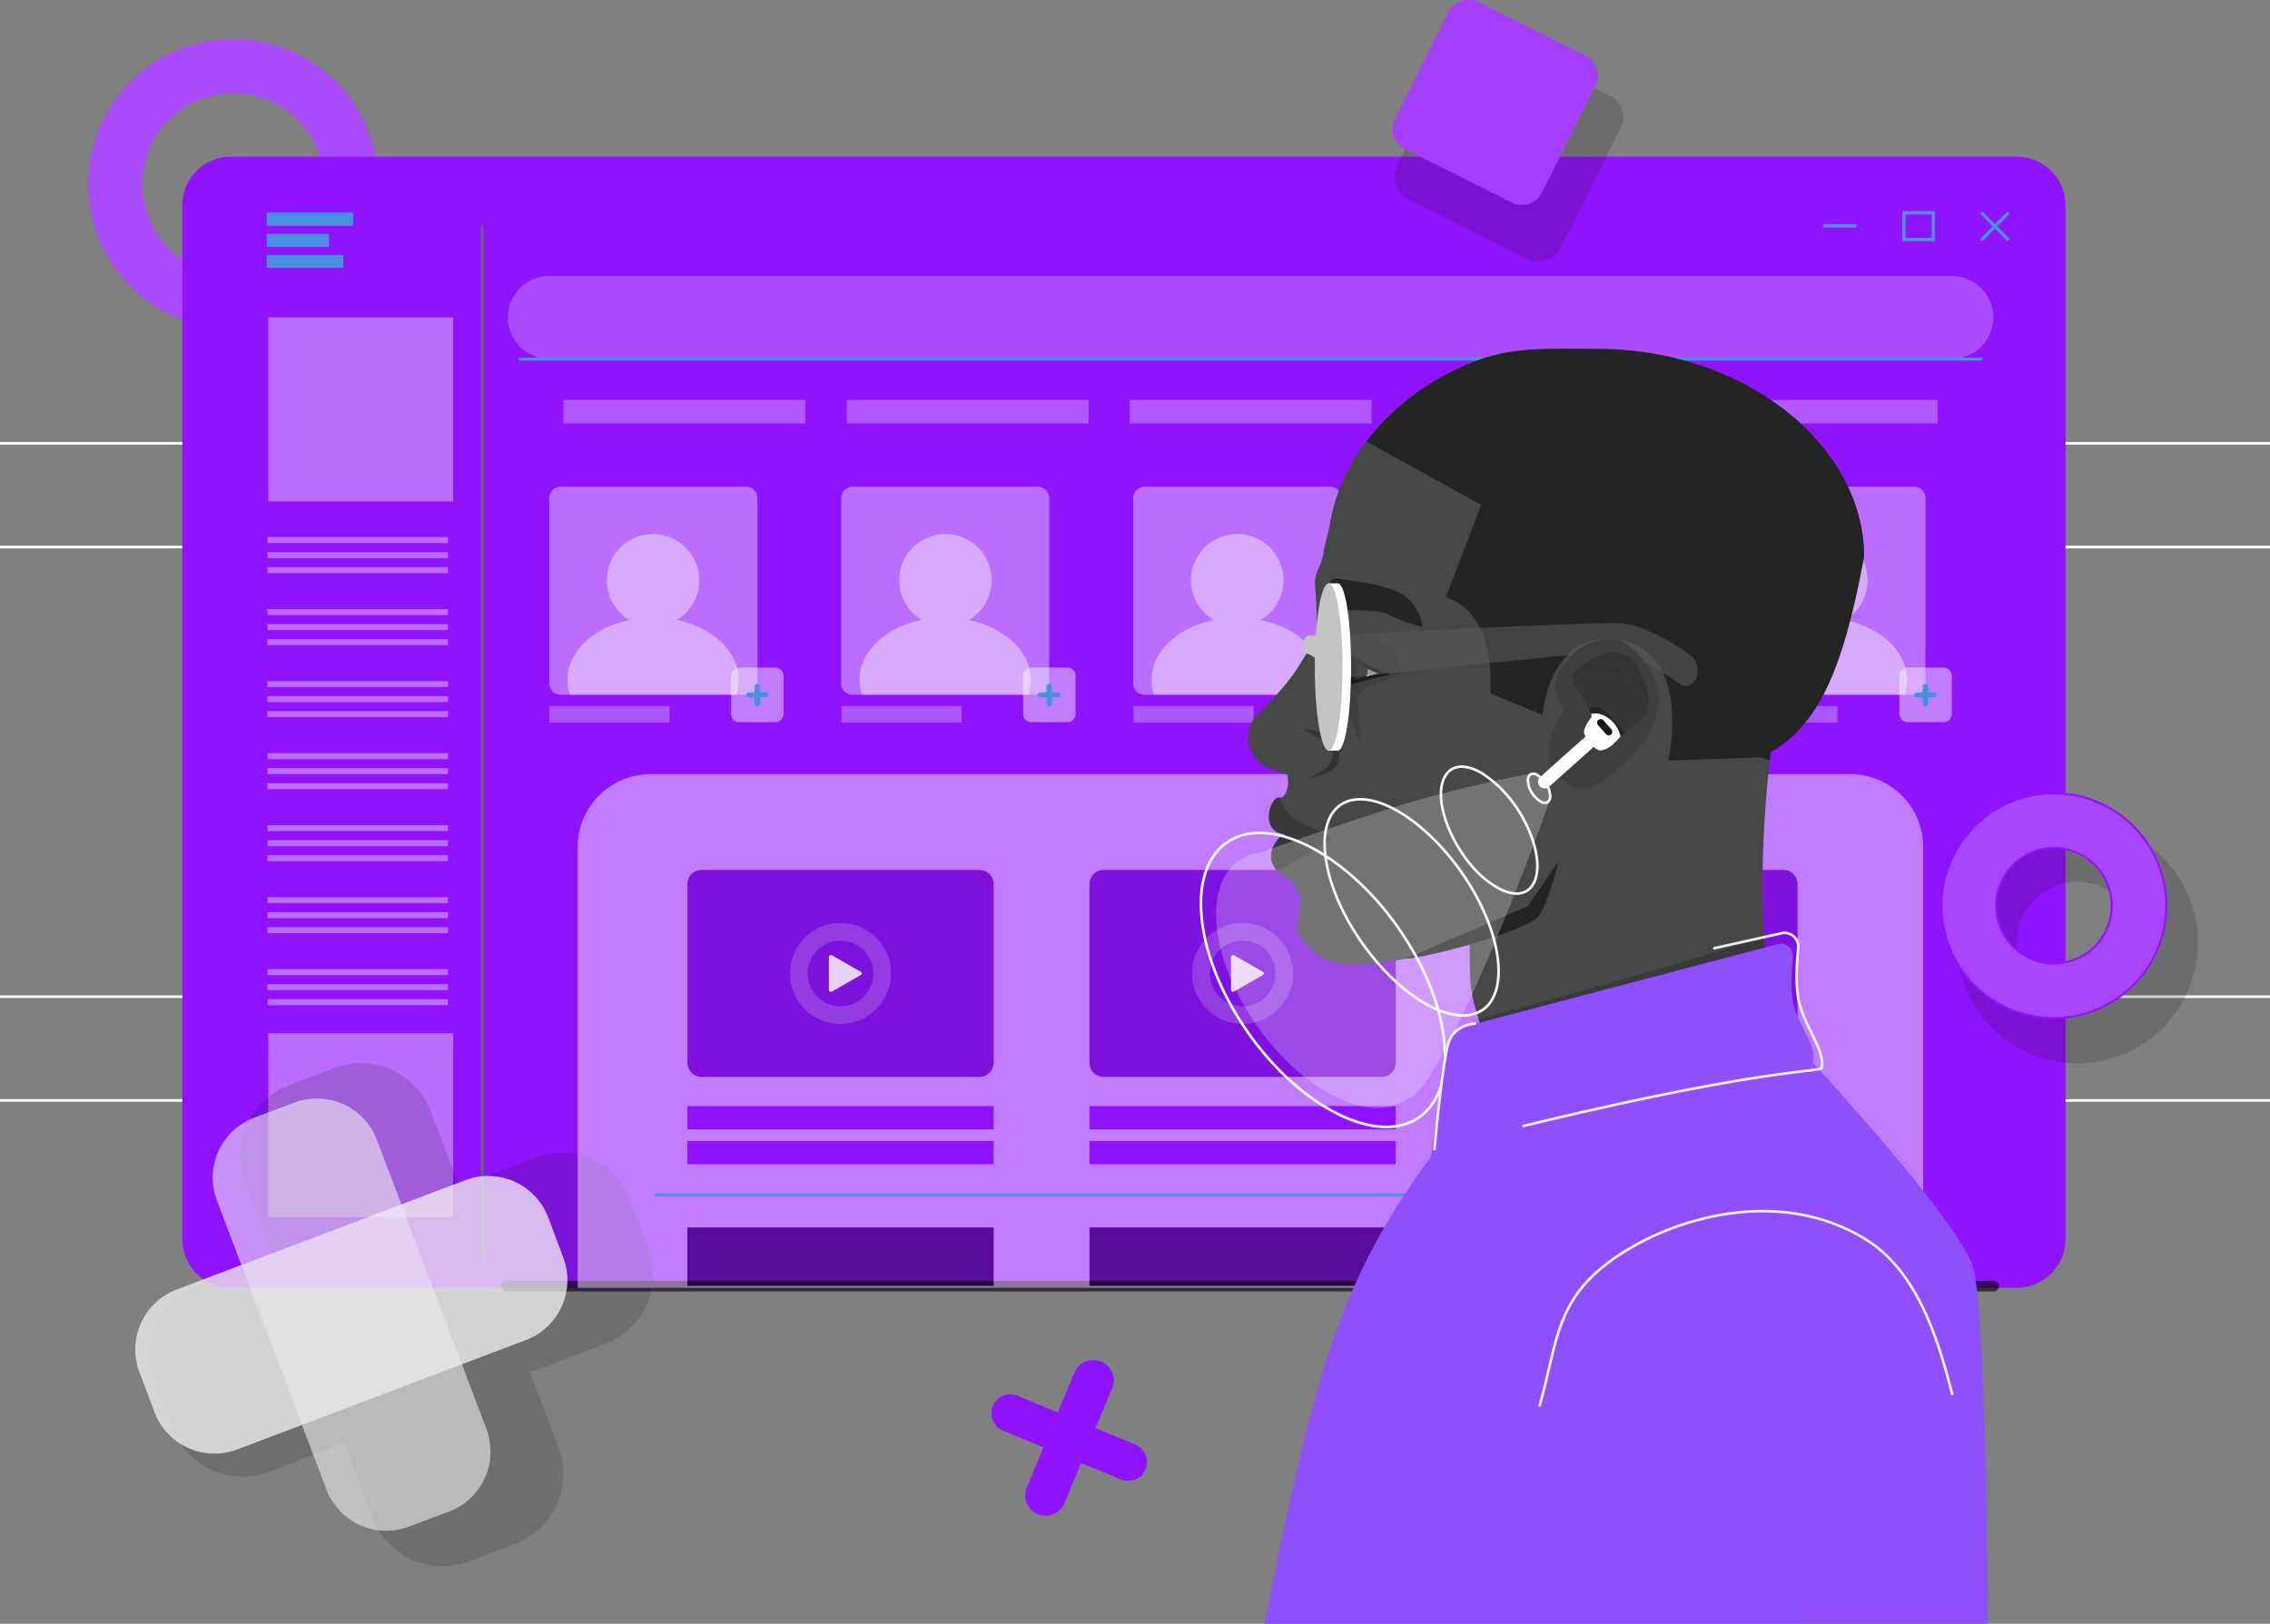 <svg xmlns="http://www.w3.org/2000/svg" width="863.5" height="617.838" viewBox="0 0 863.5 617.838">
  <rect x="0" y="0" width="863.5" height="617.838" fill="#808080" stroke="none"/>
  <g id="Tech_Junkie_2_male_" data-name="Tech Junkie 2 (male)" transform="translate(-177 -77.738)">
    <path id="Path_40" data-name="Path 40" d="M177,650h0Z" transform="translate(0 45.037)" fill="#fff"/>
    <path id="Path_41" data-name="Path 41" d="M177.5,650.5h0Z" transform="translate(0.039 45.077)" fill="#1e1e1e"/>
    <path id="Path_42" data-name="Path 42" d="M177,234.1h863.5" transform="translate(0 12.306)" fill="none" stroke="#fff" stroke-miterlimit="10" stroke-width="1"/>
    <path id="Path_43" data-name="Path 43" d="M1040.5,429.3H177" transform="translate(0 27.668)" fill="none" stroke="#fff" stroke-miterlimit="10" stroke-width="1"/>
    <path id="Path_44" data-name="Path 44" d="M177,270.7h863.5" transform="translate(0 15.186)" fill="none" stroke="#fff" stroke-miterlimit="10" stroke-width="1"/>
    <path id="Path_45" data-name="Path 45" d="M1040.5,465.9H177" transform="translate(0 30.548)" fill="none" stroke="#fff" stroke-miterlimit="10" stroke-width="1"/>
    <path id="Path_46" data-name="Path 46" d="M737.086,78.667l40.451,20.28a8.555,8.555,0,0,1,3.883,11.542l-13.465,26.861h173.76A18.553,18.553,0,0,1,960.269,155.9V379.416a43.153,43.153,0,0,1,0,85.851V549.2a18.553,18.553,0,0,1-18.554,18.554H262.458A18.553,18.553,0,0,1,243.9,549.2V199.424a55.133,55.133,0,1,1,73.549-62.075H714.744l-5.6-2.806A8.555,8.555,0,0,1,705.264,123l20.28-40.451A8.555,8.555,0,0,1,737.086,78.667Zm223.183,364.8a21.584,21.584,0,0,0,0-42.247ZM243.9,176.5V155.9a18.553,18.553,0,0,1,18.554-18.554h33.886A34.636,34.636,0,1,0,243.9,176.5ZM597.61,605.938A7.763,7.763,0,0,0,583.263,600l-6.3,15.177-15.279-6.333a7.182,7.182,0,1,0-5.5,13.268l15.276,6.332-6.323,15.243a7.763,7.763,0,1,0,14.347,5.933l6.319-15.232,15.147,6.278a7.182,7.182,0,0,0,9.385-3.883,7.257,7.257,0,0,0-3.883-9.385l-15.145-6.277ZM898.783,158.127h-.58v11.3h12.379v-11.3h-11.8Zm.58,10.14v-8.979h10.058v8.979Zm39.311-9.648a.581.581,0,0,1,0,.821l-4.444,4.444,4.444,4.443a.58.58,0,0,1-.821.821l-4.444-4.443-4.443,4.443a.58.58,0,0,1-.821-.821l4.443-4.443-4.443-4.444a.58.58,0,1,1,.821-.821l4.443,4.444,4.444-4.444A.581.581,0,0,1,938.675,158.619ZM868,163.669a.581.581,0,0,1,.58-.581h11.65a.581.581,0,0,1,0,1.162h-11.65A.58.58,0,0,1,868,163.669ZM371.838,214.908H928.555v-1.079H371.838ZM462.664,337.88a1.081,1.081,0,0,0-1.079,1.079v2.265H459.32a.971.971,0,1,0,0,1.942h2.265v2.265a1.079,1.079,0,1,0,2.157,0v-2.265H465.9a.971.971,0,1,0,0-1.942h-2.157v-2.265A1.081,1.081,0,0,0,462.664,337.88Zm109.92,1.079a1.079,1.079,0,1,1,2.157,0v2.265h2.265a.971.971,0,1,1,0,1.942h-2.265v2.265a1.079,1.079,0,1,1-2.157,0v-2.265h-2.265a.971.971,0,1,1,0-1.942h2.265Zm223.83-1.079a1.081,1.081,0,0,0-1.079,1.079v2.265h-2.373a.971.971,0,1,0,0,1.942h2.373v2.265a1.079,1.079,0,0,0,2.157,0v-2.265h2.157a.971.971,0,1,0,0-1.942h-2.157v-2.265A1.081,1.081,0,0,0,796.414,337.88Zm110.567,0a1.081,1.081,0,0,0-1.079,1.079v2.265h-2.265a.971.971,0,1,0,0,1.942H905.9v2.265a1.079,1.079,0,0,0,2.157,0v-2.265h2.265a.971.971,0,1,0,0-1.942H908.06v-2.265A1.081,1.081,0,0,0,906.981,337.88ZM683.69,338.958a1.079,1.079,0,0,1,2.157,0v2.265h2.265a.971.971,0,1,1,0,1.942h-2.265v2.265a1.079,1.079,0,0,1-2.157,0v-2.265h-2.265a.971.971,0,0,1,0-1.942h2.265ZM276.049,158.708h32.792v4.854H276.049Zm0,8.09h23.624v4.854H276.049Zm29.017,7.98H276.049v4.854h29.017ZM876.778,532.908H423.615v-1.079H876.778Z" transform="translate(2.455)" fill="#9013fe" fill-rule="evenodd"/>
    <path id="Path_47" data-name="Path 47" d="M347.1,157.4v393.51" transform="translate(13.387 6.27)" fill="none" stroke="#666" stroke-width="1.076"/>
    <path id="Path_48" data-name="Path 48" d="M371.85,175.1H905.375a15.749,15.749,0,0,1,0,31.5H371.85a15.749,15.749,0,0,1,0-31.5Z" transform="translate(14.095 7.662)" fill="rgba(255,255,255,0.24)"/>
    <path id="Path_49" data-name="Path 49" d="M340.012,267.2H271.3v2.265h68.713Z" transform="translate(7.421 14.911)" fill="rgba(255,255,255,0.38)"/>
    <path id="Path_50" data-name="Path 50" d="M340.012,272.5H271.3v2.265h68.713Z" transform="translate(7.421 15.328)" fill="rgba(255,255,255,0.38)"/>
    <path id="Path_51" data-name="Path 51" d="M340.012,277.8H271.3v2.265h68.713Z" transform="translate(7.421 15.745)" fill="rgba(255,255,255,0.38)"/>
    <path id="Path_52" data-name="Path 52" d="M340.012,292.6H271.3v2.265h68.713Z" transform="translate(7.421 16.91)" fill="rgba(255,255,255,0.38)"/>
    <path id="Path_53" data-name="Path 53" d="M340.012,297.9H271.3v2.265h68.713Z" transform="translate(7.421 17.327)" fill="rgba(255,255,255,0.38)"/>
    <path id="Path_54" data-name="Path 54" d="M340.012,303.2H271.3v2.265h68.713Z" transform="translate(7.421 17.744)" fill="rgba(255,255,255,0.38)"/>
    <path id="Path_55" data-name="Path 55" d="M340.012,318H271.3v2.265h68.713Z" transform="translate(7.421 18.909)" fill="rgba(255,255,255,0.38)"/>
    <path id="Path_56" data-name="Path 56" d="M340.012,323.3H271.3v2.265h68.713Z" transform="translate(7.421 19.325)" fill="rgba(255,255,255,0.38)"/>
    <path id="Path_57" data-name="Path 57" d="M340.012,328.6H271.3v2.265h68.713Z" transform="translate(7.421 19.743)" fill="rgba(255,255,255,0.38)"/>
    <path id="Path_58" data-name="Path 58" d="M340.012,343.4H271.3v2.265h68.713Z" transform="translate(7.421 20.908)" fill="rgba(255,255,255,0.38)"/>
    <path id="Path_59" data-name="Path 59" d="M340.012,348.7H271.3v2.265h68.713Z" transform="translate(7.421 21.325)" fill="rgba(255,255,255,0.38)"/>
    <path id="Path_60" data-name="Path 60" d="M340.012,354H271.3v2.265h68.713Z" transform="translate(7.421 21.742)" fill="rgba(255,255,255,0.38)"/>
    <path id="Path_61" data-name="Path 61" d="M340.012,368.8H271.3v2.265h68.713Z" transform="translate(7.421 22.906)" fill="rgba(255,255,255,0.38)"/>
    <path id="Path_62" data-name="Path 62" d="M340.012,374.1H271.3v2.265h68.713Z" transform="translate(7.421 23.324)" fill="rgba(255,255,255,0.38)"/>
    <path id="Path_63" data-name="Path 63" d="M340.012,379.4H271.3v2.265h68.713Z" transform="translate(7.421 23.741)" fill="rgba(255,255,255,0.38)"/>
    <path id="Path_64" data-name="Path 64" d="M340.012,394.2H271.3v2.265h68.713Z" transform="translate(7.421 24.906)" fill="rgba(255,255,255,0.38)"/>
    <path id="Path_65" data-name="Path 65" d="M340.012,399.5H271.3v2.265h68.713Z" transform="translate(7.421 25.323)" fill="rgba(255,255,255,0.38)"/>
    <path id="Path_66" data-name="Path 66" d="M340.012,404.8H271.3v2.265h68.713Z" transform="translate(7.421 25.74)" fill="rgba(255,255,255,0.38)"/>
    <path id="Path_67" data-name="Path 67" d="M340.012,419.6H271.3v2.265h68.713Z" transform="translate(7.421 26.905)" fill="rgba(255,255,255,0.38)"/>
    <path id="Path_68" data-name="Path 68" d="M340.012,424.9H271.3v2.265h68.713Z" transform="translate(7.421 27.322)" fill="rgba(255,255,255,0.38)"/>
    <path id="Path_69" data-name="Path 69" d="M340.012,430.2H271.3v2.265h68.713Z" transform="translate(7.421 27.739)" fill="rgba(255,255,255,0.38)"/>
    <path id="Path_70" data-name="Path 70" d="M341.931,442.2H271.6v70.008h70.331Z" transform="translate(7.445 28.683)" fill="rgba(255,255,255,0.38)"/>
    <path id="Path_71" data-name="Path 71" d="M341.931,189.7H271.6v70.008h70.331Z" transform="translate(7.445 8.811)" fill="rgba(255,255,255,0.38)"/>
    <path id="Path_72" data-name="Path 72" d="M478.023,249.4h70.439a4.327,4.327,0,0,1,4.315,4.315v70.547a4.327,4.327,0,0,1-4.315,4.315H477.915a4.327,4.327,0,0,1-4.315-4.315V253.717A4.494,4.494,0,0,1,478.023,249.4Z" transform="translate(23.343 13.51)" fill="rgba(255,255,255,0.38)"/>
    <path id="Path_73" data-name="Path 73" d="M519.436,326.8H473.7v6.256h45.737Z" transform="translate(23.35 19.601)" fill="rgba(255,255,255,0.28)"/>
    <path id="Path_74" data-name="Path 74" d="M375.016,249.4h70.547a4.328,4.328,0,0,1,4.315,4.315v70.547a4.327,4.327,0,0,1-4.315,4.315H375.016a4.327,4.327,0,0,1-4.315-4.315V253.717A4.327,4.327,0,0,1,375.016,249.4Z" transform="translate(15.244 13.51)" fill="rgba(255,255,255,0.38)"/>
    <path id="Path_75" data-name="Path 75" d="M416.438,326.8H370.7v6.256h45.737Z" transform="translate(15.244 19.601)" fill="rgba(255,255,255,0.28)"/>
    <path id="Path_76" data-name="Path 76" d="M580.915,249.4h70.547a4.328,4.328,0,0,1,4.315,4.315v70.547a4.328,4.328,0,0,1-4.315,4.315H580.915a4.327,4.327,0,0,1-4.315-4.315V253.717A4.4,4.4,0,0,1,580.915,249.4Z" transform="translate(31.449 13.51)" fill="rgba(255,255,255,0.38)"/>
    <path id="Path_77" data-name="Path 77" d="M622.436,326.8H576.7v6.256h45.737Z" transform="translate(31.456 19.601)" fill="rgba(255,255,255,0.28)"/>
    <path id="Path_78" data-name="Path 78" d="M684.415,249.4h70.547a4.327,4.327,0,0,1,4.315,4.315v70.547a4.327,4.327,0,0,1-4.315,4.315H684.415a4.328,4.328,0,0,1-4.315-4.315V253.717A4.328,4.328,0,0,1,684.415,249.4Z" transform="translate(39.594 13.51)" fill="rgba(255,255,255,0.38)"/>
    <path id="Path_79" data-name="Path 79" d="M725.837,326.8H680.1v6.256h45.737Z" transform="translate(39.594 19.601)" fill="rgba(255,255,255,0.28)"/>
    <path id="Path_80" data-name="Path 80" d="M786.915,249.4h70.547a4.327,4.327,0,0,1,4.315,4.315v70.547a4.327,4.327,0,0,1-4.315,4.315H786.915a4.328,4.328,0,0,1-4.315-4.315V253.717A4.328,4.328,0,0,1,786.915,249.4Z" transform="translate(47.661 13.51)" fill="rgba(255,255,255,0.38)"/>
    <path id="Path_81" data-name="Path 81" d="M828.337,326.8H782.6v6.256h45.737Z" transform="translate(47.661 19.601)" fill="rgba(255,255,255,0.28)"/>
    <path id="Path_82" data-name="Path 82" d="M427.044,286.488a17.592,17.592,0,1,0-26.353,12.341c-13.634,2.826-23.591,11.923-23.591,22.716a17.2,17.2,0,0,0,.971,5.717h63.212a17.207,17.207,0,0,0,.971-5.717c0-10.8-9.974-19.9-23.622-22.723A17.41,17.41,0,0,0,427.044,286.488Zm102.765,12.35a17.582,17.582,0,1,0-17.892-.032c-13.694,2.8-23.71,11.915-23.71,22.74a17.207,17.207,0,0,0,.971,5.717h63.212a17.206,17.206,0,0,0,.971-5.717C553.36,310.763,543.421,301.673,529.808,298.838Zm111.026-.016a17.582,17.582,0,1,0-17.892,0c-13.653,2.816-23.63,11.92-23.63,22.724a17.208,17.208,0,0,0,.971,5.717H663.5a17.2,17.2,0,0,0,.971-5.717C664.466,310.741,654.488,301.637,640.835,298.822Zm111.646,0a17.582,17.582,0,1,0-17.892,0c-13.653,2.816-23.63,11.92-23.63,22.724a17.21,17.21,0,0,0,.971,5.717h63.212a20.49,20.49,0,0,0,.971-5.717C776.111,310.741,766.133,301.637,752.48,298.822Zm110.567,0a17.582,17.582,0,1,0-17.892,0c-13.653,2.816-23.63,11.92-23.63,22.724a17.208,17.208,0,0,0,.971,5.717h63.212a17.2,17.2,0,0,0,.971-5.717C886.678,310.741,876.7,301.637,863.047,298.822Z" transform="translate(15.748 14.824)" fill="rgba(255,255,255,0.42)" fill-rule="evenodd"/>
    <path id="Path_83" data-name="Path 83" d="M747.437,313.2h13.484a3.178,3.178,0,0,1,3.236,3.236v14.347a3.178,3.178,0,0,1-3.236,3.236H747.437a3.178,3.178,0,0,1-3.236-3.236V316.435A3.318,3.318,0,0,1,747.437,313.2Z" transform="translate(44.639 18.531)" fill="rgba(255,255,255,0.44)"/>
    <path id="Path_84" data-name="Path 84" d="M850.035,313.2h13.484a3.178,3.178,0,0,1,3.236,3.236v14.347a3.178,3.178,0,0,1-3.236,3.236H850.035a3.178,3.178,0,0,1-3.236-3.236V316.435A3.245,3.245,0,0,1,850.035,313.2Z" transform="translate(52.713 18.531)" fill="rgba(255,255,255,0.44)"/>
    <path id="Path_85" data-name="Path 85" d="M541.035,313.2h13.484a3.178,3.178,0,0,1,3.236,3.236v14.347a3.178,3.178,0,0,1-3.236,3.236H541.035a3.178,3.178,0,0,1-3.236-3.236V316.435A3.245,3.245,0,0,1,541.035,313.2Z" transform="translate(28.395 18.531)" fill="rgba(255,255,255,0.44)"/>
    <path id="Path_86" data-name="Path 86" d="M438.035,313.2h13.484a3.178,3.178,0,0,1,3.236,3.236v14.347a3.178,3.178,0,0,1-3.236,3.236H438.035a3.178,3.178,0,0,1-3.236-3.236V316.435A3.318,3.318,0,0,1,438.035,313.2Z" transform="translate(20.289 18.531)" fill="rgba(255,255,255,0.44)"/>
    <path id="Path_87" data-name="Path 87" d="M644.035,313.2h13.484a3.178,3.178,0,0,1,3.236,3.236v14.347a3.178,3.178,0,0,1-3.236,3.236H644.035a3.178,3.178,0,0,1-3.236-3.236V316.435A3.245,3.245,0,0,1,644.035,313.2Z" transform="translate(36.501 18.531)" fill="rgba(255,255,255,0.44)"/>
    <path id="Path_88" data-name="Path 88" d="M535.9,389.992a5.393,5.393,0,0,0-5.393-5.394H424.794a5.393,5.393,0,0,0-5.393,5.394V457.95a5.394,5.394,0,0,0,5.393,5.393H530.506a5.393,5.393,0,0,0,5.393-5.393Z" transform="translate(19.077 24.15)" fill="rgba(0,0,0,0.13)"/>
    <path id="Path_89" data-name="Path 89" d="M677.7,389.992a5.393,5.393,0,0,0-5.394-5.394H566.593a5.393,5.393,0,0,0-5.394,5.394V457.95a5.394,5.394,0,0,0,5.394,5.393H672.305a5.393,5.393,0,0,0,5.394-5.393Z" transform="translate(30.237 24.15)" fill="rgba(0,0,0,0.13)"/>
    <path id="Path_90" data-name="Path 90" d="M819.4,389.992a5.393,5.393,0,0,0-5.393-5.394H708.294a5.393,5.393,0,0,0-5.394,5.394V457.95a5.394,5.394,0,0,0,5.394,5.393H814.006a5.393,5.393,0,0,0,5.393-5.393Z" transform="translate(41.389 24.15)" fill="rgba(0,0,0,0.13)"/>
    <path id="Path_91" data-name="Path 91" d="M474.556,438.116A15.857,15.857,0,1,0,458.7,422.259,15.883,15.883,0,0,0,474.556,438.116Z" transform="translate(22.17 25.866)" fill="none" stroke="rgba(255,255,255,0.18)" stroke-width="6.725"/>
    <path id="Path_92" data-name="Path 92" d="M481.38,420.966a.719.719,0,0,1,0,1.294l-10.895,6.256a.79.79,0,0,1-1.187-.647V415.356a.79.79,0,0,1,1.187-.647Z" transform="translate(23.004 26.511)" fill="rgba(255,255,255,0.81)"/>
    <path id="Path_93" data-name="Path 93" d="M758.058,438.214A15.857,15.857,0,1,0,742.2,422.357,15.883,15.883,0,0,0,758.058,438.214Z" transform="translate(44.481 25.874)" fill="none" stroke="rgba(255,255,255,0.18)" stroke-width="6.725"/>
    <path id="Path_94" data-name="Path 94" d="M764.88,420.966a.719.719,0,0,1,0,1.294l-10.895,6.256a.79.79,0,0,1-1.187-.647V415.356a.79.79,0,0,1,1.187-.647Z" transform="translate(45.316 26.511)" fill="rgba(255,255,255,0.81)"/>
    <path id="Path_95" data-name="Path 95" d="M616.357,438.116A15.857,15.857,0,1,0,600.5,422.259,15.883,15.883,0,0,0,616.357,438.116Z" transform="translate(33.33 25.866)" fill="none" stroke="rgba(255,255,255,0.18)" stroke-width="6.725"/>
    <path id="Path_96" data-name="Path 96" d="M623.182,420.966a.719.719,0,0,1,0,1.294l-10.895,6.256a.79.79,0,0,1-1.187-.647V415.356a.79.79,0,0,1,1.187-.647Z" transform="translate(34.164 26.511)" fill="rgba(255,255,255,0.81)"/>
    <path id="Path_97" data-name="Path 97" d="M535.9,510.7H419.4V532.92H535.9Zm152.961,0h-116.5V532.92h116.5Zm36.351,0h116.5V532.92h-116.5Z" transform="translate(19.077 34.074)" fill="rgba(0,0,0,0.38)" fill-rule="evenodd"/>
    <path id="Path_98" data-name="Path 98" d="M355.7,531.4H921.372" transform="translate(14.064 35.704)" fill="none" stroke="rgba(0,0,0,0.63)" stroke-linecap="round" stroke-miterlimit="10" stroke-width="4"/>
    <path id="Path_99" data-name="Path 99" d="M767.214,218.8H675.2v8.953h92.013Z" transform="translate(39.209 11.102)" fill="rgba(255,255,255,0.29)"/>
    <path id="Path_100" data-name="Path 100" d="M867.013,218.8H775v8.953h92.013Z" transform="translate(47.063 11.102)" fill="rgba(255,255,255,0.29)"/>
    <path id="Path_101" data-name="Path 101" d="M467.714,218.8H375.7v8.953h92.013Z" transform="translate(15.638 11.102)" fill="rgba(255,255,255,0.29)"/>
    <path id="Path_102" data-name="Path 102" d="M567.615,218.8H475.6v8.953h92.013Z" transform="translate(23.5 11.102)" fill="rgba(255,255,255,0.29)"/>
    <path id="Path_103" data-name="Path 103" d="M667.413,218.8H575.4v8.953h92.013Z" transform="translate(31.354 11.102)" fill="rgba(255,255,255,0.29)"/>
    <path id="Path_104" data-name="Path 104" d="M868.1,422.865a45.853,45.853,0,1,0,72.913-46.135A43.157,43.157,0,0,1,868.1,422.865Zm14.244-24.054a21.58,21.58,0,0,1,42.355-5.835,23.217,23.217,0,0,0-35.02,19.968q0,1.086.1,2.147A21.521,21.521,0,0,1,882.34,398.811Z" transform="translate(54.39 23.531)" fill="rgba(21,21,21,0.2)" fill-rule="evenodd" opacity="0.89"/>
    <g id="Group_1" data-name="Group 1" transform="translate(228.443 482.217)" opacity="0.9">
      <path id="Path_105" data-name="Path 105" d="M300.18,454.579l-17.691,6.688a28.385,28.385,0,0,0-16.4,36.676l10.895,28.586-28.8,10.895a28.385,28.385,0,0,0-16.4,36.676l6.688,17.691a28.385,28.385,0,0,0,36.676,16.4l28.693-10.895,10.787,28.586a28.385,28.385,0,0,0,36.676,16.4l17.583-6.688a28.385,28.385,0,0,0,16.4-36.676L374.5,570.431l28.478-10.787a28.385,28.385,0,0,0,16.4-36.676l-6.688-17.691a28.306,28.306,0,0,0-36.676-16.4l-28.478,10.787L336.64,470.975A28.2,28.2,0,0,0,300.18,454.579Z" transform="translate(-224.279 -452.707)" fill="rgba(21,21,21,0.2)" fill-rule="evenodd" opacity="0.89"/>
      <path id="Path_106" data-name="Path 106" d="M267.749,472.534l15.21-5.717a24.4,24.4,0,0,1,31.5,14.131l41.638,109.92a24.4,24.4,0,0,1-14.131,31.5l-15.21,5.717a24.4,24.4,0,0,1-31.5-14.131l-41.638-109.92A24.4,24.4,0,0,1,267.749,472.534Z" transform="translate(-222.541 -451.725)" fill="rgba(242,242,242,0.9)" opacity="0.7"/>
      <path id="Path_107" data-name="Path 107" d="M381.76,508.243l5.717,15.21a24.4,24.4,0,0,1-14.131,31.5L263.534,596.588a24.4,24.4,0,0,1-31.5-14.131l-5.717-15.21a24.4,24.4,0,0,1,14.131-31.5l109.92-41.638A24.42,24.42,0,0,1,381.76,508.243Z" transform="translate(-224.689 -449.572)" fill="rgba(242,242,242,0.9)" opacity="0.93"/>
    </g>
    <path id="Path_108" data-name="Path 108" d="M672.872,132.089l-3.1,6.166a9.492,9.492,0,0,0,4.315,12.837l45.09,22.653a9.492,9.492,0,0,0,12.837-4.315l22.653-45.09a9.492,9.492,0,0,0-4.315-12.837l-5.519-2.773L724.9,148.5a8.555,8.555,0,0,1-11.542,3.883L672.9,132.105Z" transform="translate(38.7 2.439)" fill="rgba(21,21,21,0.2)" fill-rule="evenodd" opacity="0.89"/>
    <path id="Path_109" data-name="Path 109" d="M263.321,91.6A55.135,55.135,0,0,0,243.9,198.331V175.409a34.637,34.637,0,1,1,52.44-39.153h21.109A55.1,55.1,0,0,0,263.321,91.6Z" transform="translate(2.455 1.091)" fill="rgba(255,255,255,0.24)" fill-rule="evenodd"/>
    <path id="Path_110" data-name="Path 110" d="M700.889,78.667l40.451,20.28a8.555,8.555,0,0,1,3.883,11.542l-20.28,40.451a8.555,8.555,0,0,1-11.542,3.883l-40.451-20.28A8.555,8.555,0,0,1,669.068,123l20.28-40.451A8.555,8.555,0,0,1,700.889,78.667Z" transform="translate(38.653)" fill="rgba(255,255,255,0.19)"/>
    <path id="Path_111" data-name="Path 111" d="M903.66,431.921A32.361,32.361,0,1,0,871.3,399.56,32.318,32.318,0,0,0,903.66,431.921Z" transform="translate(54.642 22.781)" fill="none" stroke="rgba(255,255,255,0.22)" stroke-width="20"/>
    <path id="Path_112" data-name="Path 112" d="M893.253,152.262h12.38v11.3h-12.38v-11.3Zm1.162,1.161V162.4h10.057v-8.979Zm39.31.152a.58.58,0,1,0-.821-.821L928.46,157.2l-4.444-4.444a.58.58,0,1,0-.821.821l4.443,4.444-4.443,4.443a.58.58,0,0,0,.821.821l4.444-4.443,4.443,4.443a.58.58,0,0,0,.821-.821l-4.443-4.443Zm-70.1,3.648a.581.581,0,0,0,0,1.162h11.65a.581.581,0,1,0,0-1.162Zm59.976,51.82H366.888v-1.079H923.6ZM456.637,333.093a1.079,1.079,0,0,1,2.157,0v2.265h2.157a.971.971,0,1,1,0,1.942h-2.157v2.265a1.079,1.079,0,1,1-2.157,0V337.3h-2.265a.971.971,0,0,1,0-1.942h2.265Zm112.077-1.079a1.081,1.081,0,0,0-1.079,1.079v2.265H565.37a.971.971,0,1,0,0,1.942h2.265v2.265a1.079,1.079,0,1,0,2.157,0V337.3h2.265a.971.971,0,1,0,0-1.942h-2.265v-2.265A1.081,1.081,0,0,0,568.714,332.015Zm221.673,1.079a1.079,1.079,0,0,1,2.157,0v2.265H794.7a.971.971,0,0,1,0,1.942h-2.156v2.265a1.079,1.079,0,1,1-2.157,0V337.3h-2.374a.971.971,0,0,1,0-1.942h2.374Zm110.567,0a1.079,1.079,0,0,1,2.157,0v2.265h2.264a.971.971,0,1,1,0,1.942h-2.264v2.265a1.079,1.079,0,0,1-2.157,0V337.3h-2.265a.971.971,0,0,1,0-1.942h2.265ZM679.82,332.015a1.081,1.081,0,0,0-1.079,1.079v2.265h-2.265a.971.971,0,1,0,0,1.942h2.265v2.265a1.079,1.079,0,1,0,2.157,0V337.3h2.265a.971.971,0,1,0,0-1.942H680.9v-2.265A1.081,1.081,0,0,0,679.82,332.015ZM303.892,152.843H271.1V157.7h32.792Zm-9.169,8.09H271.1v4.854h23.624Zm-23.624,7.98h29.017v4.854H271.1ZM418.665,527.043H871.827v-1.079H418.665Z" transform="translate(7.406 5.865)" fill="#4a90e2" fill-rule="evenodd"/>
    <path id="Path_113" data-name="Path 113" d="M863.2,511.417H410.042v-1.079H863.2ZM380.7,378.524A27.806,27.806,0,0,1,408.532,350.8H864.714a27.737,27.737,0,0,1,27.83,27.723V546.262H380.7Zm158.245,14.13a5.393,5.393,0,0,0-5.393-5.394H427.84a5.393,5.393,0,0,0-5.393,5.394v67.958a5.393,5.393,0,0,0,5.393,5.393H533.553a5.394,5.394,0,0,0,5.393-5.393Zm152.96,0a5.393,5.393,0,0,0-5.394-5.394H580.8a5.393,5.393,0,0,0-5.393,5.394v67.958a5.394,5.394,0,0,0,5.393,5.393H686.513a5.393,5.393,0,0,0,5.394-5.393Zm147.458-5.394a5.393,5.393,0,0,1,5.394,5.394v67.958a5.394,5.394,0,0,1-5.394,5.393H733.652a5.393,5.393,0,0,1-5.393-5.393V392.654a5.393,5.393,0,0,1,5.393-5.394ZM538.946,477.116h-116.5v8.845h116.5Zm152.96,0h-116.5v8.845h116.5Zm36.352,0h116.5v8.845h-116.5ZM538.946,490.383h-116.5v8.845h116.5Zm36.46,0h116.5v8.845h-116.5Zm269.352,0h-116.5v8.845h116.5Zm-305.812,32.9h-116.5V545.5h116.5Zm152.96,0h-116.5V545.5h116.5Zm36.352,0h116.5V545.5h-116.5Z" transform="translate(16.031 21.49)" fill="rgba(255,255,255,0.44)" fill-rule="evenodd"/>
    <path id="Path_114" data-name="Path 114" d="M849.224,279.755c-7.659,41.422-16.72,63.212-34.626,74-.324.216-.539.324-.863.539-1.187.647-2.373,1.294-3.668,1.942-10.571,4.962-23.947,6.9-41.314,7.227h-5.825a126.118,126.118,0,0,1-33.224-4.746c-22.653-6.364-44.011-18.554-59.544-33.44-.431-.324-.755-.755-1.187-1.079l-.863-.863a4.991,4.991,0,0,1-.755-.755l-.216-.216a16.614,16.614,0,0,1-1.294-1.4c-.755-.755-1.51-1.618-2.157-2.373a96.7,96.7,0,0,1-6.149-7.767,67.987,67.987,0,0,1-6.364-10.679,59.024,59.024,0,0,1-4.315-11.434,44.92,44.92,0,0,1-1.618-11.866,66.143,66.143,0,0,1,.539-7.982A70.354,70.354,0,0,1,659.8,236.175c10.356-13.7,25.565-24.918,43.687-31.39,13.376-4.746,28.262-3.883,44.119-3.883C804.242,200.794,849.224,237.793,849.224,279.755Z" transform="translate(36.851 9.688)" fill="#474747"/>
    <path id="Path_115" data-name="Path 115" d="M638.634,398.074c-3.883-30.743,5.717-74.538,2.589-112.293-.324-4.1,2.589-7.767,3.128-11.542.971-6.041,2.373-9.385,3.344-14.239l126.639,33.008c-.971,30.743-10.463,105.173-18.877,111.753-6.472,5.07-73.352,25.781-101.614,25.781-6.256,0-19.956-6.364-19.2-15.857a14.835,14.835,0,0,1,2.05-6.149A16.941,16.941,0,0,0,638.634,398.074Z" transform="translate(36.014 14.344)" fill="#474747"/>
    <path id="Path_116" data-name="Path 116" d="M819.4,457.641c-18.014-16.828-13.807-96.112-6.364-133.543h-74.97l-42.609,86.835s-.431,9.385,0,19.417c.432,12.081,7.119,22.545,5.933,32.361-1.618,14.023-1.187,31.067-3.775,34.3Z" transform="translate(40.788 19.389)" fill="#474747"/>
    <path id="Path_117" data-name="Path 117" d="M619.513,333.5s11-10.463,16.181-18.554c7.119-11.218,10.14-17.043,10.14-17.043l9.061,66.124-26.967-10.356A12.949,12.949,0,0,1,619.513,333.5Z" transform="translate(34.642 17.327)" fill="#474747"/>
    <path id="Path_118" data-name="Path 118" d="M650.347,377.944c-2.373-.431-5.717-.971-9.169-1.726-2.8-.647-5.609-1.294-7.982-1.942-.216-.108-.324-.108-.539-.216a6.854,6.854,0,0,0-.755-.216,16.912,16.912,0,0,1-3.883-1.726c-4.854-2.7-1.187-11.974.647-12.3,2.157.108,3.452-4.638,2.913-7.443a2.617,2.617,0,0,1,.971-2.481l9.6,4.638.863.431,6.149,3.02.863,13.915Z" transform="translate(35.305 21.419)" fill="#474747"/>
    <path id="Path_119" data-name="Path 119" d="M652.638,369.7,635.7,404.541c.324-3.56.863-7.443.431-8.737-.755-1.942-1.294-4.638-4.746-6.8-4.854-3.02-9.169-7.227-3.236-15.318a3.577,3.577,0,0,1,1.4-.971.818.818,0,0,0,.431-.216.334.334,0,0,0,.216-.108,36.352,36.352,0,0,1,8.414-1.618c.539,0,.971-.108,1.51-.108,2.481-.216,4.962-.324,7.227-.539A37.4,37.4,0,0,0,652.638,369.7Z" transform="translate(35.279 22.977)" fill="#474747"/>
    <path id="Path_120" data-name="Path 120" d="M848.154,279.764c-7.659,41.422-16.72,63.212-34.626,74-.324.216-.539.324-.863.539,0,.324-.108.647-.108.971a14.63,14.63,0,0,0-.216,2.157L809,356.244l-35.381,1.187c.863-3.883,8.306-40.991-18.554-45.845-26.428-4.746-29.233,28.478-29.233,28.478l-19.848-8.2s3.02-30.2-16.936-36.568l6.8-17.691,6.688-17.475-43.687-24.055c10.356-13.7,25.565-24.918,43.687-31.39,13.376-4.746,28.262-3.883,44.119-3.883C803.172,200.8,848.154,237.8,848.154,279.764Z" transform="translate(37.921 9.68)" fill="#242424" fill-rule="evenodd"/>
    <path id="Path_121" data-name="Path 121" d="M645.981,291.728s-2.481-11,3.236-9.924,20.172,2.265,25.889,7.119a17.757,17.757,0,0,1,6.149,11.326s-7.767-1.834-12.621-4.638C663.025,292.484,646.628,295.4,645.981,291.728Z" transform="translate(36.867 16.054)" fill="#242424"/>
    <path id="Path_122" data-name="Path 122" d="M636.842,334.9c-.216.971,5.286,2.7,7.767,4.53,4.531,3.344,5.933,9.061-6.257,14.239,0,0,8.09-1.294,10.895-4.854S649.895,335.761,636.842,334.9Z" transform="translate(36.189 20.239)" fill="#333"/>
    <path id="Path_123" data-name="Path 123" d="M654.182,310.1c-10.787,6.041,3.236,32.037,3.236,32.037s-.431-10.356-1.618-18.014C655.26,321.1,653.858,317,654.182,310.1Z" transform="translate(37.233 18.287)" fill="#3e3e3e"/>
    <path id="Path_124" data-name="Path 124" d="M659.832,301.71c-2.913-1.294-6.472,4.423-6.472,4.423s2.913,8.845,3.02,10.787c.108,2.7-4.638,5.286-4.638,5.286s.755.971,1.618,2.05a5.09,5.09,0,0,0,6.9,1.187l12.513-8.63s-.108-5.933-3.883-10.032C668.03,305.917,662.1,302.789,659.832,301.71Z" transform="translate(37.362 17.612)" fill="#3e3e3e"/>
    <path id="Path_125" data-name="Path 125" d="M666.2,316.13c-3.883-2.7-13.16-10.032-13.16-10.032s3.452,5.178,3.56,8.414c.108,4.315-3.452,8.306-3.452,8.306S664.907,316.777,666.2,316.13Z" transform="translate(37.465 17.972)" fill="#fefefe"/>
    <path id="Path_126" data-name="Path 126" d="M659.709,316.356c.755-2.912-1.726-7.982-3.668-10.356-4.746,6.364-4.854,9.924-2.912,17.043C655.287,321.533,658.847,319.268,659.709,316.356Z" transform="translate(37.378 17.964)" fill="#333"/>
    <path id="Path_127" data-name="Path 127" d="M654.254,308c2.7,4.531,2.481,9.816-2.157,11.974C651.126,318.248,650.479,313.178,654.254,308Z" transform="translate(37.331 18.122)" fill="#1a1a1a"/>
    <path id="Path_128" data-name="Path 128" d="M656.256,303.1c-1.51,1.079-4.315,3.344-4.315,5.717l14.347,7.443.431-2.265Z" transform="translate(37.378 17.736)" fill="#3e3e3e"/>
    <path id="Path_129" data-name="Path 129" d="M652.644,322.733s-1.834-2.8-1.294-2.7,14.994-4.638,14.994-4.638l1.726,1.294Z" transform="translate(37.324 18.704)" fill="#3e3e3e"/>
    <path id="Path_130" data-name="Path 130" d="M650.864,320.641c.647-1.294,7.767-3.128,13.16-4.423-4.207-1.4-11.542-6.041-12.621-7.551a7.137,7.137,0,0,1-.647-5.07c.647,0,.539,2.7,1.726,4.423.755,1.079,8.522,5.933,14.131,7.767l2.157.755-2.265.539c-6.58,1.51-13.915,3.452-14.563,4.315a3.63,3.63,0,0,0-.647,1.834A1.985,1.985,0,0,1,650.864,320.641Z" transform="translate(37.269 17.775)" fill="#1a1a1a"/>
    <path id="Path_131" data-name="Path 131" d="M672.349,315.691s-6.769,2.11-12.212,4.44c-2.345,1-4.522,4.2-4.522,4.2s2.18,5.038,6.354,4.495S672.349,315.691,672.349,315.691Z" transform="translate(37.667 18.727)" fill="#474747"/>
    <path id="Path_132" data-name="Path 132" d="M755.652,297.6c-13.592-.431-104.31,4.207-104.31,4.207v16.5L754.466,307.85c6.149,1.079,18.769,9.061,24.594,12.944a3.685,3.685,0,0,0,5.178-1.079,7.519,7.519,0,0,0-1.942-10.248C775.716,304.721,764.606,297.926,755.652,297.6Z" transform="translate(37.331 17.301)" fill="rgba(88,88,88,0.6)"/>
    <path id="Path_133" data-name="Path 133" d="M654.19,315.322c0,17.583-2.222,31.822-5.066,31.822h-3.654c-1.51-5.5-1.413-19.956-1.413-31.822,0-8.63.525-26.1,1.414-31.822h3.652C651.968,283.5,654.19,297.739,654.19,315.322Z" transform="translate(36.758 16.194)" fill="#fff"/>
    <path id="Path_134" data-name="Path 134" d="M645.934,347.143c2.916,0,5.279-14.247,5.279-31.822S648.85,283.5,645.934,283.5s-5.28,14.247-5.28,31.822S643.018,347.143,645.934,347.143Z" transform="translate(36.49 16.194)" fill="#c4c4c4"/>
    <path id="Path_135" data-name="Path 135" d="M639.451,301.916c2.373.108,2.481-.864,3.775.646,0,4.746-.108,13.485-.755,10.249-.539-3.128-5.609-4.423-5.609-4.423S635.352,301.593,639.451,301.916Z" transform="translate(36.17 17.626)" fill="#c4c4c4"/>
    <path id="Path_136" data-name="Path 136" d="M750.274,324.622c-3.02-7.875-13.16-4.854-18.769-1.618l-.863,10.14c-2.265-2.373-3.775-12.837-1.834-18.122L739.7,306.5l13.484,1.187c2.913,3.991,12.621,12.405,7.874,24.487-2.481,6.472-13.268,17.259-21.466,21.143C744.557,347.059,753.4,332.5,750.274,324.622Z" transform="translate(43.357 18.004)" fill="#333"/>
    <path id="Path_137" data-name="Path 137" d="M748.287,323.394a13.39,13.39,0,0,0-16.5-4.1l.971,18.23-7.011,7.659,8.63,10.787,7.874-2.373,11.542-12.944C754.759,335.583,752.278,328.9,748.287,323.394Z" transform="translate(43.186 18.907)" fill="#262525"/>
    <path id="Path_138" data-name="Path 138" d="M731.947,333.544s3.668-4.638,7.119-5.286c7.874-1.618,11.542,14.994,17.691,9.924,9.277-7.659.755-23.084-14.455-24.379C724.827,312.293,731.947,333.544,731.947,333.544Z" transform="translate(43.562 18.572)" fill="#373737"/>
    <path id="Path_139" data-name="Path 139" d="M725.763,323.006l8.2,19.2c2.481-7.875-4.1-24.055-.971-33.008C723.282,314.916,725.763,323.006,725.763,323.006Z" transform="translate(43.165 18.216)" fill="#3e3e3e"/>
    <path id="Path_140" data-name="Path 140" d="M761.535,315.072c-7.982-13.052-14.67-13.807-23.839-9.924-6.58,2.8-10.571,9.6-11.218,16.72l-.216,2.481c9.924-15.533,24.7-21.682,31.067-9.708,9.493,17.691-1.079,27.4-9.924,30.1-7.659,2.373-12.836-5.933-17.8-15.749-8.306,12.621-9.277,22.976,1.942,29.88,6.688,4.1,13.484-2.481,20.064-8.306C761.751,341.392,769.626,328.232,761.535,315.072Z" transform="translate(42.99 17.736)" fill="#3e3e3e"/>
    <path id="Path_141" data-name="Path 141" d="M748.088,343.209c2.481-2.157,1.834-6.8-1.294-10.355-3.128-3.452-7.659-4.531-10.14-2.373s-1.834,6.8,1.294,10.356S745.607,345.474,748.088,343.209Z" transform="translate(43.925 19.803)" fill="#fff"/>
    <path id="Path_142" data-name="Path 142" d="M743.29,335.861a2.45,2.45,0,0,1-.216,3.56L723.549,356.9a2.522,2.522,0,0,1-3.344-3.775l19.525-17.475A2.455,2.455,0,0,1,743.29,335.861Z" transform="translate(42.681 20.245)" fill="#fff"/>
    <path id="Path_143" data-name="Path 143" d="M742.617,331.834l3.02,3.452a1.375,1.375,0,0,1-2.05,1.834l-3.02-3.452a1.375,1.375,0,0,1,2.049-1.834Z" transform="translate(44.325 19.961)" fill="#171717"/>
    <path id="Path_144" data-name="Path 144" d="M736.611,339.113s-2.265-1.294,2.265-7.227c1.294-1.618-8.09-14.886-8.09-14.886-1.079,1.187,1.726,12.944-.647,16.828s-1.4,7.659,1.4,9.708Z" transform="translate(43.427 18.83)" fill="#3e3e3e"/>
    <path id="Path_145" data-name="Path 145" d="M749.436,337.891c-1.618,1.618-5.609,7.551-10.895,4.854,0,0,3.56,4.746,7.551,4.962,7.982.431,13.376-17.906,13.376-17.906C755.692,333.469,751.054,336.273,749.436,337.891Z" transform="translate(44.194 19.837)" fill="#3e3e3e"/>
    <path id="Path_146" data-name="Path 146" d="M648.175,374.531c-1.294-.108-3.883-.431-6.9-.647-2.481-.216-11.434-.108-14.023-1.834-5.825-3.775-1.294-14.239,1.4-12.944V359c.108,0,.108,0,.108.108a13.8,13.8,0,0,0,6.8,8.845c1.834.971,3.776,1.942,5.609,2.8.539.216.971.539,1.51.755,2.373,1.187,4.423,2.157,5.5,2.7Q648.5,374.531,648.175,374.531Z" transform="translate(35.212 22.135)" fill="#383838"/>
    <path id="Path_147" data-name="Path 147" d="M643.039,376.724c.863-.647,5.07-3.128,5.07-3.128L630.094,372.3a5.448,5.448,0,0,0-1.942,1.187c-4.53,5.178-3.02,9.708-.431,12.513C627.721,385.893,639.479,379.42,643.039,376.724Z" transform="translate(35.278 23.182)" fill="#383838"/>
    <path id="Path_148" data-name="Path 148" d="M719.135,398.668l-46.492,19.956c7.011,0,44.442-10.14,50.052-15.533,3.02-2.912,6.688-15.857,8.306-21.79Z" transform="translate(39.007 23.891)" fill="#242424"/>
    <path id="Path_149" data-name="Path 149" d="M714.807,365.135c3.991,6.364,6.364,13.052,6.9,18.554s-.863,9.708-3.775,11.65c-3.02,1.942-7.335,1.294-12.081-1.618-4.746-2.8-9.708-7.767-13.7-14.239-3.991-6.364-6.364-13.052-6.9-18.554s.863-9.708,3.775-11.65c3.02-1.942,7.335-1.294,12.081,1.618A47.01,47.01,0,0,1,714.807,365.135Z" transform="translate(39.991 21.283)" fill="none" stroke="#f5f5f5" stroke-width="1"/>
    <path id="Path_150" data-name="Path 150" d="M696.245,387.534c7.551,10.787,12.189,22.113,13.592,31.606s-.431,17.043-5.5,20.6c-5.178,3.56-12.837,2.7-21.25-1.942s-17.367-12.944-24.918-23.731-12.189-22.113-13.592-31.606.431-17.043,5.5-20.6c5.178-3.56,12.836-2.7,21.25,1.942C679.633,368.441,688.694,376.747,696.245,387.534Z" transform="translate(36.762 22.188)" fill="none" stroke="#f5f5f5" stroke-width="1"/>
    <path id="Path_151" data-name="Path 151" d="M675.407,407.416c10.14,14.455,16.18,29.772,17.583,42.932,1.51,13.16-1.618,23.839-9.385,29.341s-18.877,4.746-30.743-1.079S628.592,462,618.452,447.543s-16.181-29.772-17.583-42.932c-1.51-13.16,1.618-23.839,9.385-29.341s18.877-4.746,30.743,1.079C652.754,382.174,665.267,392.961,675.407,407.416Z" transform="translate(33.33 23.122)" fill="none" stroke="#f5f5f5" stroke-width="1"/>
    <path id="Path_152" data-name="Path 152" d="M722.746,354.479a8.677,8.677,0,0,1,1.51,4.423,2.665,2.665,0,0,1-.971,2.589,2.555,2.555,0,0,1-2.7-.324,9.246,9.246,0,0,1-3.236-3.236,8.677,8.677,0,0,1-1.51-4.423,2.665,2.665,0,0,1,.971-2.589,2.555,2.555,0,0,1,2.7.324A10.225,10.225,0,0,1,722.746,354.479Z" transform="translate(42.406 21.479)" fill="none" stroke="#f5f5f5" stroke-width="1"/>
    <path id="Path_153" data-name="Path 153" d="M809.232,416.63,699.1,442.195l-.755-2.589S793.484,413.717,806.967,408C807.183,415.335,809.232,416.63,809.232,416.63Z" transform="translate(41.03 25.992)" fill="rgba(0,0,0,0.2)"/>
    <path id="Path_154" data-name="Path 154" d="M699.638,441.987a10.166,10.166,0,0,0-7.551,8.306l-5.825,41.314.016,0c-36.227,49.423-44.821,85.4-63.337,177.774H898.01c.108,0-.539-120.6-5.717-136.132C887.575,519.093,853.219,479.6,831.4,455.8a.916.916,0,0,0,.269-.439c.639-3.43-1.322-7.425-3.469-11.8-1.837-3.74-3.809-7.757-4.405-11.935-.755-4.962-.324-11.219.108-15.965a4.542,4.542,0,0,0-5.825-4.854Z" transform="translate(35.096 26.197)" fill="#8e50fb" fill-rule="evenodd"/>
    <path id="Path_155" data-name="Path 155" d="M786.839,412.626l25.242-5.609a5.252,5.252,0,0,1,6.688,5.609c-.539,5.393-.971,12.621-.108,18.338,1.51,10.356,10.356,19.956,9.061,27.183-.324,1.618-21.9,0-113.479,22.113" transform="translate(42.281 25.896)" fill="none" stroke="#ececec" stroke-linecap="round" stroke-width="1"/>
    <path id="Path_156" data-name="Path 156" d="M698.268,438.8c-2.157,0-8.414,1.51-10.14,7.551-1.834,6.041-4.315,29.341-5.286,40.236" transform="translate(39.81 28.416)" fill="none" stroke="#ececec" stroke-linecap="round" stroke-width="1"/>
    <path id="Path_157" data-name="Path 157" d="M876.892,574.58c-3.883-14.455-11.111-44.874-31.93-58.25-34.518-22.329-79.5-7.982-101.614,10.355-17.691,14.67-17.151,30.743-23.408,52.209" transform="translate(42.73 33.622)" fill="none" stroke="#ececec" stroke-linecap="round" stroke-width="1"/>
    <path id="Path_158" data-name="Path 158" d="M732.7,360.963C719,400.12,689.224,472.933,678.761,474.335c-.108.108-.216.108-.324.216-13.807,9.708-39.265-2.8-56.955-27.83s-20.819-53.288-7.012-63a17.73,17.73,0,0,1,8.414-3.128c13.376-4.746,41.854-14.778,58.9-19.632,22.761-6.58,44.55-10.463,44.55-10.463s3.776,1.726,5.07,3.775C732.912,356.433,732.7,360.963,732.7,360.963Z" transform="translate(33.751 21.466)" fill="#fff" fill-rule="evenodd" opacity="0.24"/>
  </g>
</svg>

